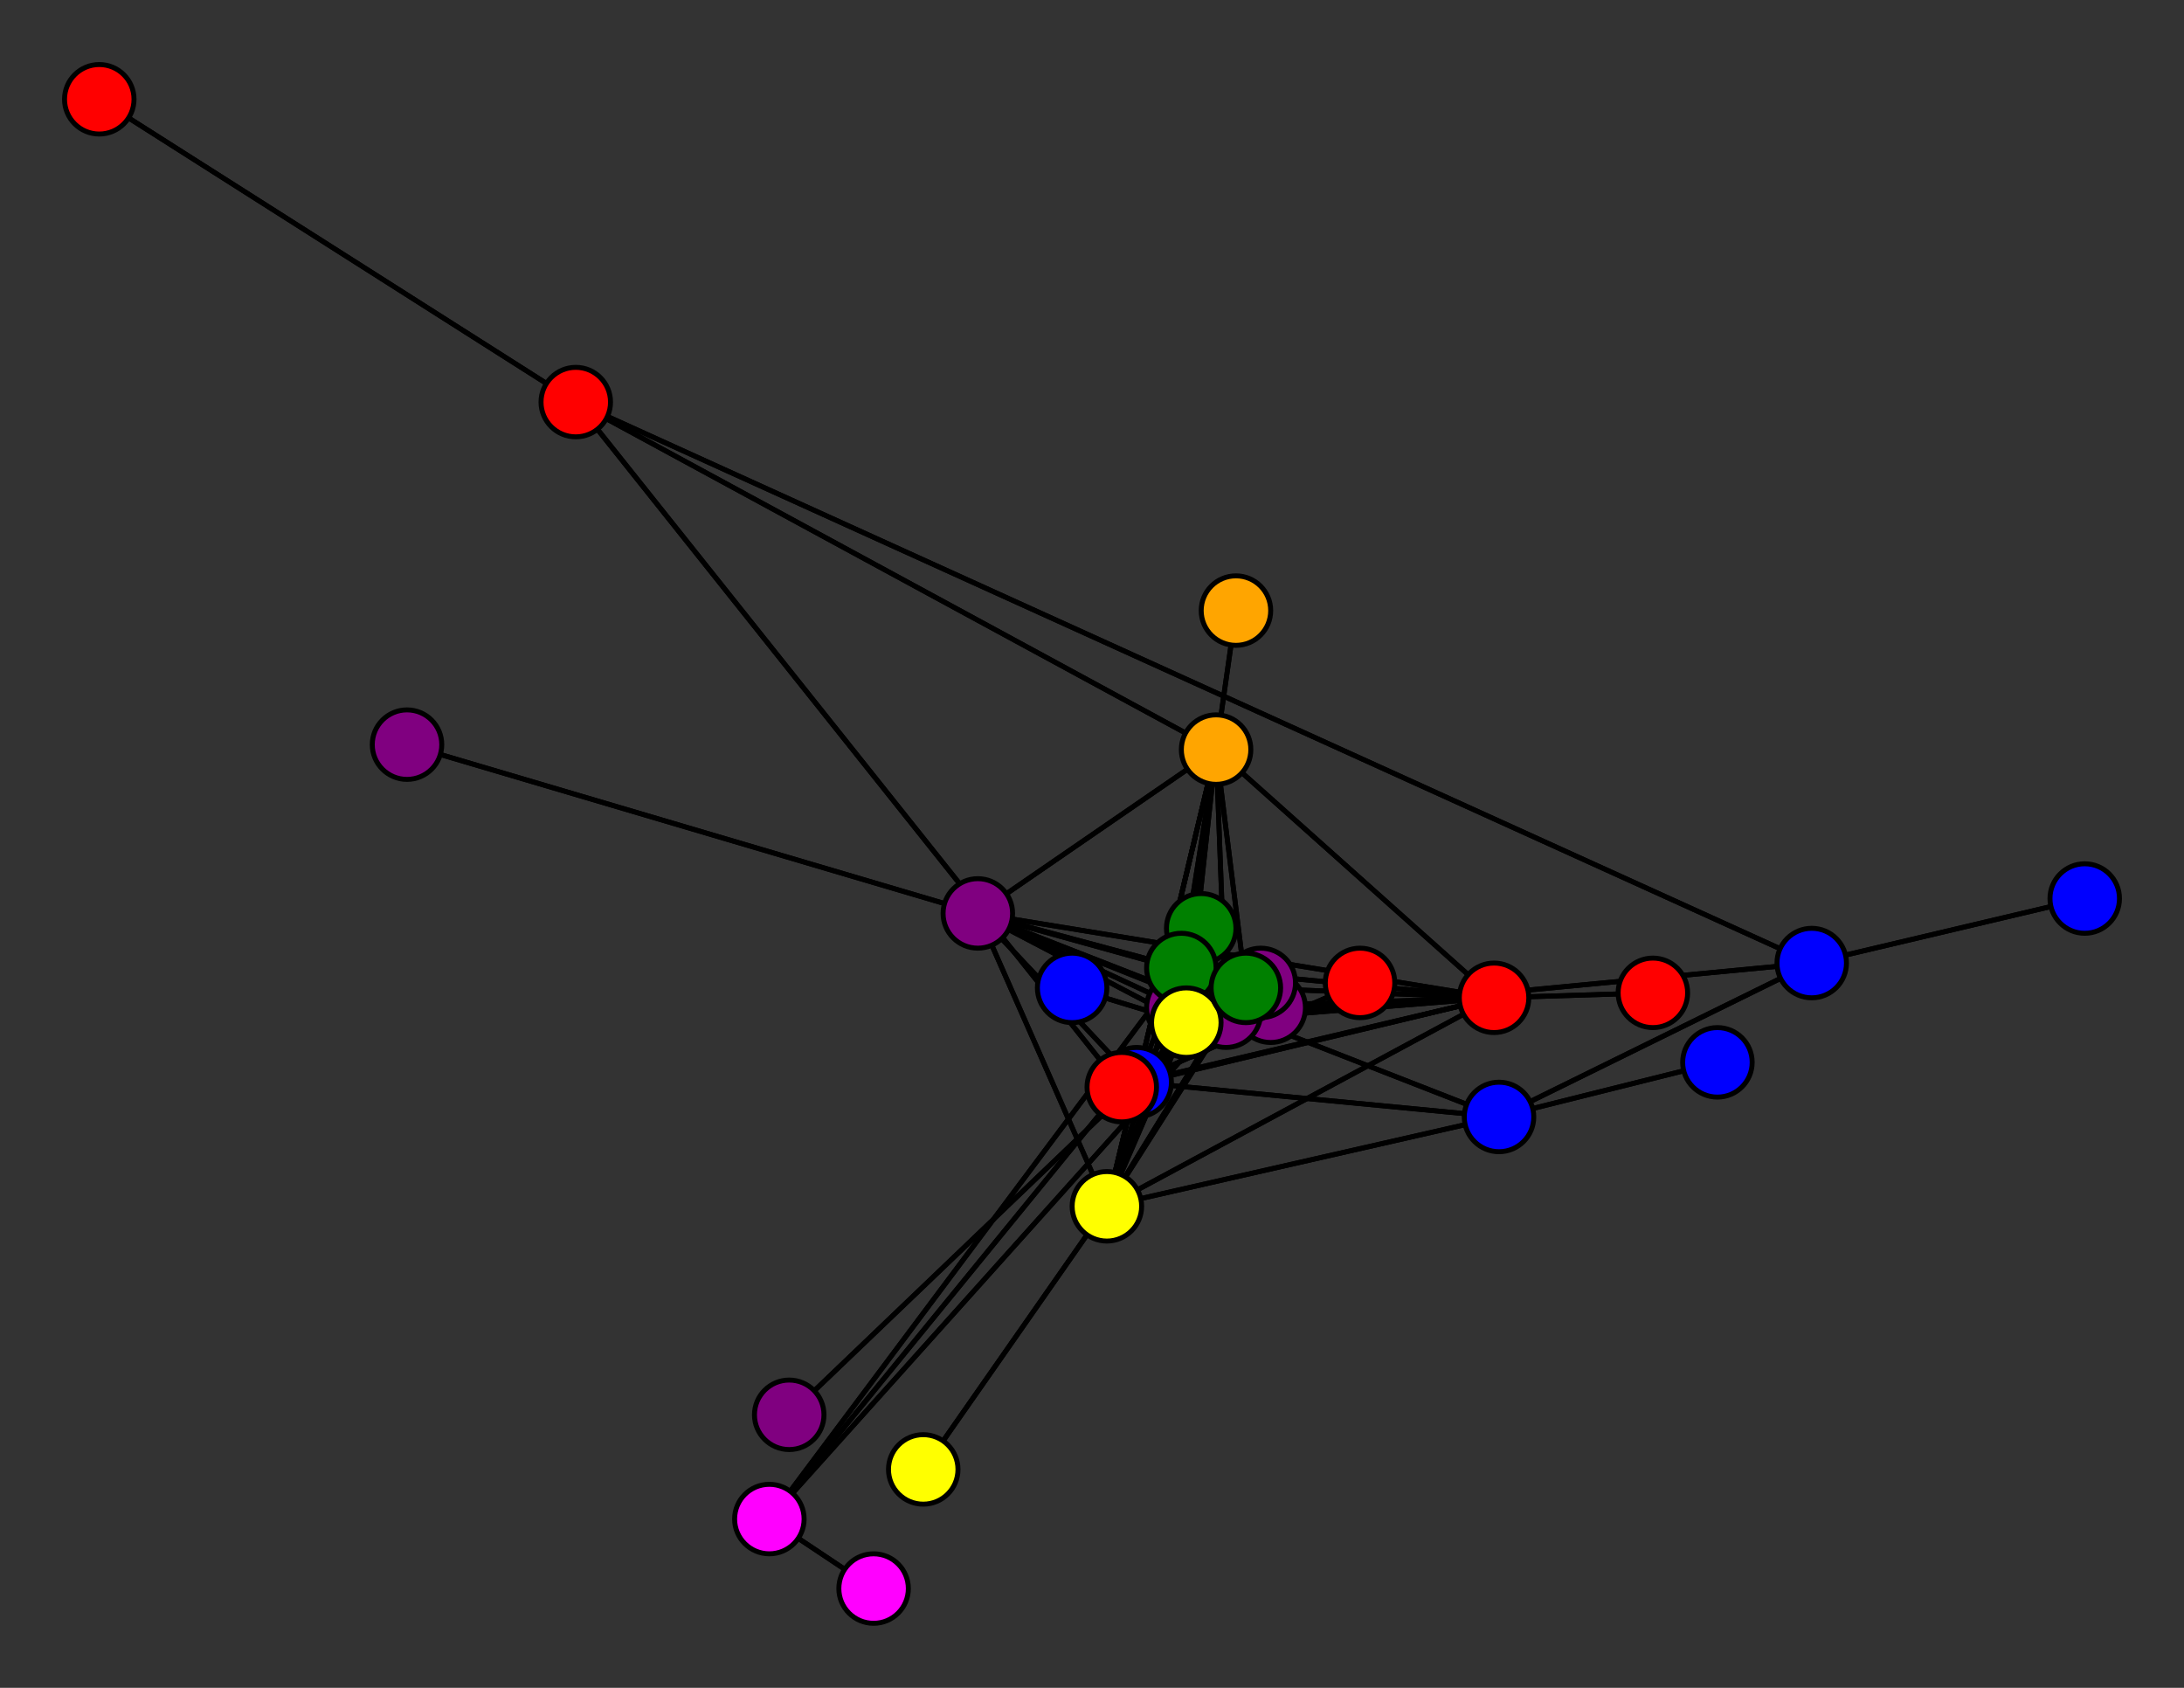 <svg width="440" height="340" xmlns="http://www.w3.org/2000/svg">
<rect width="100%" height="100%" fill="#333333" stroke="none"/>
<path stroke-width="1" stroke="black" d="M 243 201 238 203"/>
<path stroke-width="1" stroke="black" d="M 197 184 251 199"/>
<path stroke-width="1" stroke="black" d="M 197 184 302 225"/>
<path stroke-width="1" stroke="black" d="M 159 285 229 218"/>
<path stroke-width="1" stroke="black" d="M 229 218 238 203"/>
<path stroke-width="1" stroke="black" d="M 229 218 247 204"/>
<path stroke-width="1" stroke="black" d="M 229 218 238 195"/>
<path stroke-width="1" stroke="black" d="M 197 184 229 218"/>
<path stroke-width="1" stroke="black" d="M 229 218 301 201"/>
<path stroke-width="1" stroke="black" d="M 229 218 239 206"/>
<path stroke-width="1" stroke="black" d="M 229 218 223 243"/>
<path stroke-width="1" stroke="black" d="M 229 218 197 184"/>
<path stroke-width="1" stroke="black" d="M 229 218 159 285"/>
<path stroke-width="1" stroke="black" d="M 229 218 251 199"/>
<path stroke-width="1" stroke="black" d="M 229 218 302 225"/>
<path stroke-width="1" stroke="black" d="M 229 218 245 151"/>
<path stroke-width="1" stroke="black" d="M 254 198 251 199"/>
<path stroke-width="1" stroke="black" d="M 197 184 82 150"/>
<path stroke-width="1" stroke="black" d="M 197 184 239 206"/>
<path stroke-width="1" stroke="black" d="M 223 243 301 201"/>
<path stroke-width="1" stroke="black" d="M 223 243 245 151"/>
<path stroke-width="1" stroke="black" d="M 223 243 239 206"/>
<path stroke-width="1" stroke="black" d="M 223 243 186 296"/>
<path stroke-width="1" stroke="black" d="M 223 243 197 184"/>
<path stroke-width="1" stroke="black" d="M 223 243 229 218"/>
<path stroke-width="1" stroke="black" d="M 197 184 223 243"/>
<path stroke-width="1" stroke="black" d="M 223 243 251 199"/>
<path stroke-width="1" stroke="black" d="M 82 150 197 184"/>
<path stroke-width="1" stroke="black" d="M 197 184 238 203"/>
<path stroke-width="1" stroke="black" d="M 197 184 247 204"/>
<path stroke-width="1" stroke="black" d="M 197 184 238 195"/>
<path stroke-width="1" stroke="black" d="M 197 184 301 201"/>
<path stroke-width="1" stroke="black" d="M 197 184 245 151"/>
<path stroke-width="1" stroke="black" d="M 223 243 302 225"/>
<path stroke-width="1" stroke="black" d="M 223 243 238 195"/>
<path stroke-width="1" stroke="black" d="M 251 199 238 203"/>
<path stroke-width="1" stroke="black" d="M 251 199 238 195"/>
<path stroke-width="1" stroke="black" d="M 20 20 116 81"/>
<path stroke-width="1" stroke="black" d="M 116 81 245 151"/>
<path stroke-width="1" stroke="black" d="M 116 81 226 219"/>
<path stroke-width="1" stroke="black" d="M 116 81 20 20"/>
<path stroke-width="1" stroke="black" d="M 116 81 365 194"/>
<path stroke-width="1" stroke="black" d="M 420 181 365 194"/>
<path stroke-width="1" stroke="black" d="M 226 219 116 81"/>
<path stroke-width="1" stroke="black" d="M 365 194 239 206"/>
<path stroke-width="1" stroke="black" d="M 365 194 420 181"/>
<path stroke-width="1" stroke="black" d="M 365 194 302 225"/>
<path stroke-width="1" stroke="black" d="M 346 214 302 225"/>
<path stroke-width="1" stroke="black" d="M 302 225 223 243"/>
<path stroke-width="1" stroke="black" d="M 302 225 197 184"/>
<path stroke-width="1" stroke="black" d="M 302 225 229 218"/>
<path stroke-width="1" stroke="black" d="M 365 194 116 81"/>
<path stroke-width="1" stroke="black" d="M 251 199 247 204"/>
<path stroke-width="1" stroke="black" d="M 226 219 274 198"/>
<path stroke-width="1" stroke="black" d="M 226 219 301 201"/>
<path stroke-width="1" stroke="black" d="M 251 199 301 201"/>
<path stroke-width="1" stroke="black" d="M 251 199 245 151"/>
<path stroke-width="1" stroke="black" d="M 251 199 239 206"/>
<path stroke-width="1" stroke="black" d="M 251 199 223 243"/>
<path stroke-width="1" stroke="black" d="M 251 199 197 184"/>
<path stroke-width="1" stroke="black" d="M 251 199 229 218"/>
<path stroke-width="1" stroke="black" d="M 226 219 155 306"/>
<path stroke-width="1" stroke="black" d="M 251 199 254 198"/>
<path stroke-width="1" stroke="black" d="M 176 320 155 306"/>
<path stroke-width="1" stroke="black" d="M 155 306 238 195"/>
<path stroke-width="1" stroke="black" d="M 155 306 251 199"/>
<path stroke-width="1" stroke="black" d="M 155 306 176 320"/>
<path stroke-width="1" stroke="black" d="M 155 306 226 219"/>
<path stroke-width="1" stroke="black" d="M 274 198 226 219"/>
<path stroke-width="1" stroke="black" d="M 251 199 155 306"/>
<path stroke-width="1" stroke="black" d="M 223 243 247 204"/>
<path stroke-width="1" stroke="black" d="M 223 243 238 203"/>
<path stroke-width="1" stroke="black" d="M 186 296 223 243"/>
<path stroke-width="1" stroke="black" d="M 247 204 197 184"/>
<path stroke-width="1" stroke="black" d="M 247 204 229 218"/>
<path stroke-width="1" stroke="black" d="M 247 204 251 199"/>
<path stroke-width="1" stroke="black" d="M 242 187 238 195"/>
<path stroke-width="1" stroke="black" d="M 238 195 238 203"/>
<path stroke-width="1" stroke="black" d="M 238 195 247 204"/>
<path stroke-width="1" stroke="black" d="M 247 204 223 243"/>
<path stroke-width="1" stroke="black" d="M 238 195 242 187"/>
<path stroke-width="1" stroke="black" d="M 238 195 245 151"/>
<path stroke-width="1" stroke="black" d="M 238 195 239 206"/>
<path stroke-width="1" stroke="black" d="M 238 195 223 243"/>
<path stroke-width="1" stroke="black" d="M 238 195 197 184"/>
<path stroke-width="1" stroke="black" d="M 238 195 229 218"/>
<path stroke-width="1" stroke="black" d="M 238 195 251 199"/>
<path stroke-width="1" stroke="black" d="M 238 195 301 201"/>
<path stroke-width="1" stroke="black" d="M 238 195 155 306"/>
<path stroke-width="1" stroke="black" d="M 247 204 239 206"/>
<path stroke-width="1" stroke="black" d="M 247 204 301 201"/>
<path stroke-width="1" stroke="black" d="M 238 203 243 201"/>
<path stroke-width="1" stroke="black" d="M 238 203 247 204"/>
<path stroke-width="1" stroke="black" d="M 238 203 238 195"/>
<path stroke-width="1" stroke="black" d="M 238 203 301 201"/>
<path stroke-width="1" stroke="black" d="M 238 203 245 151"/>
<path stroke-width="1" stroke="black" d="M 238 203 239 206"/>
<path stroke-width="1" stroke="black" d="M 247 204 245 151"/>
<path stroke-width="1" stroke="black" d="M 238 203 223 243"/>
<path stroke-width="1" stroke="black" d="M 238 203 229 218"/>
<path stroke-width="1" stroke="black" d="M 238 203 251 199"/>
<path stroke-width="1" stroke="black" d="M 256 203 247 204"/>
<path stroke-width="1" stroke="black" d="M 247 204 238 203"/>
<path stroke-width="1" stroke="black" d="M 247 204 256 203"/>
<path stroke-width="1" stroke="black" d="M 247 204 238 195"/>
<path stroke-width="1" stroke="black" d="M 238 203 197 184"/>
<path stroke-width="1" stroke="black" d="M 333 200 301 201"/>
<path stroke-width="1" stroke="black" d="M 301 201 238 203"/>
<path stroke-width="1" stroke="black" d="M 301 201 247 204"/>
<path stroke-width="1" stroke="black" d="M 245 151 251 199"/>
<path stroke-width="1" stroke="black" d="M 245 151 116 81"/>
<path stroke-width="1" stroke="black" d="M 216 199 239 206"/>
<path stroke-width="1" stroke="black" d="M 239 206 238 203"/>
<path stroke-width="1" stroke="black" d="M 239 206 247 204"/>
<path stroke-width="1" stroke="black" d="M 239 206 238 195"/>
<path stroke-width="1" stroke="black" d="M 245 151 229 218"/>
<path stroke-width="1" stroke="black" d="M 239 206 301 201"/>
<path stroke-width="1" stroke="black" d="M 239 206 216 199"/>
<path stroke-width="1" stroke="black" d="M 239 206 223 243"/>
<path stroke-width="1" stroke="black" d="M 239 206 197 184"/>
<path stroke-width="1" stroke="black" d="M 239 206 229 218"/>
<path stroke-width="1" stroke="black" d="M 239 206 251 199"/>
<path stroke-width="1" stroke="black" d="M 239 206 365 194"/>
<path stroke-width="1" stroke="black" d="M 239 206 245 151"/>
<path stroke-width="1" stroke="black" d="M 245 151 197 184"/>
<path stroke-width="1" stroke="black" d="M 245 151 223 243"/>
<path stroke-width="1" stroke="black" d="M 245 151 239 206"/>
<path stroke-width="1" stroke="black" d="M 301 201 238 195"/>
<path stroke-width="1" stroke="black" d="M 301 201 333 200"/>
<path stroke-width="1" stroke="black" d="M 301 201 245 151"/>
<path stroke-width="1" stroke="black" d="M 301 201 239 206"/>
<path stroke-width="1" stroke="black" d="M 301 201 223 243"/>
<path stroke-width="1" stroke="black" d="M 301 201 197 184"/>
<path stroke-width="1" stroke="black" d="M 301 201 229 218"/>
<path stroke-width="1" stroke="black" d="M 301 201 251 199"/>
<path stroke-width="1" stroke="black" d="M 301 201 226 219"/>
<path stroke-width="1" stroke="black" d="M 249 123 245 151"/>
<path stroke-width="1" stroke="black" d="M 245 151 238 203"/>
<path stroke-width="1" stroke="black" d="M 245 151 247 204"/>
<path stroke-width="1" stroke="black" d="M 245 151 238 195"/>
<path stroke-width="1" stroke="black" d="M 245 151 301 201"/>
<path stroke-width="1" stroke="black" d="M 245 151 249 123"/>
<path stroke-width="1" stroke="black" d="M 302 225 365 194"/>
<path stroke-width="1" stroke="black" d="M 302 225 346 214"/>
<circle cx="243" cy="201" r="7.0" style="fill:purple;stroke:black;stroke-width:1.0"/>
<circle cx="238" cy="203" r="7.0" style="fill:purple;stroke:black;stroke-width:1.0"/>
<circle cx="256" cy="203" r="7.0" style="fill:purple;stroke:black;stroke-width:1.0"/>
<circle cx="247" cy="204" r="7.0" style="fill:purple;stroke:black;stroke-width:1.0"/>
<circle cx="242" cy="187" r="7.0" style="fill:green;stroke:black;stroke-width:1.0"/>
<circle cx="238" cy="195" r="7.0" style="fill:green;stroke:black;stroke-width:1.0"/>
<circle cx="333" cy="200" r="7.0" style="fill:red;stroke:black;stroke-width:1.0"/>
<circle cx="301" cy="201" r="7.0" style="fill:red;stroke:black;stroke-width:1.0"/>
<circle cx="249" cy="123" r="7.0" style="fill:orange;stroke:black;stroke-width:1.0"/>
<circle cx="245" cy="151" r="7.0" style="fill:orange;stroke:black;stroke-width:1.0"/>
<circle cx="216" cy="199" r="7.0" style="fill:blue;stroke:black;stroke-width:1.0"/>
<circle cx="239" cy="206" r="7.0" style="fill:yellow;stroke:black;stroke-width:1.0"/>
<circle cx="186" cy="296" r="7.0" style="fill:yellow;stroke:black;stroke-width:1.0"/>
<circle cx="223" cy="243" r="7.0" style="fill:yellow;stroke:black;stroke-width:1.0"/>
<circle cx="82" cy="150" r="7.0" style="fill:purple;stroke:black;stroke-width:1.0"/>
<circle cx="197" cy="184" r="7.0" style="fill:purple;stroke:black;stroke-width:1.0"/>
<circle cx="159" cy="285" r="7.0" style="fill:purple;stroke:black;stroke-width:1.0"/>
<circle cx="229" cy="218" r="7.0" style="fill:blue;stroke:black;stroke-width:1.0"/>
<circle cx="254" cy="198" r="7.0" style="fill:purple;stroke:black;stroke-width:1.0"/>
<circle cx="251" cy="199" r="7.0" style="fill:green;stroke:black;stroke-width:1.0"/>
<circle cx="176" cy="320" r="7.0" style="fill:fuchsia;stroke:black;stroke-width:1.0"/>
<circle cx="155" cy="306" r="7.0" style="fill:fuchsia;stroke:black;stroke-width:1.0"/>
<circle cx="274" cy="198" r="7.0" style="fill:red;stroke:black;stroke-width:1.0"/>
<circle cx="226" cy="219" r="7.0" style="fill:red;stroke:black;stroke-width:1.0"/>
<circle cx="20" cy="20" r="7.0" style="fill:red;stroke:black;stroke-width:1.0"/>
<circle cx="116" cy="81" r="7.0" style="fill:red;stroke:black;stroke-width:1.0"/>
<circle cx="420" cy="181" r="7.0" style="fill:blue;stroke:black;stroke-width:1.0"/>
<circle cx="365" cy="194" r="7.0" style="fill:blue;stroke:black;stroke-width:1.0"/>
<circle cx="346" cy="214" r="7.0" style="fill:blue;stroke:black;stroke-width:1.0"/>
<circle cx="302" cy="225" r="7.0" style="fill:blue;stroke:black;stroke-width:1.0"/>
</svg>
